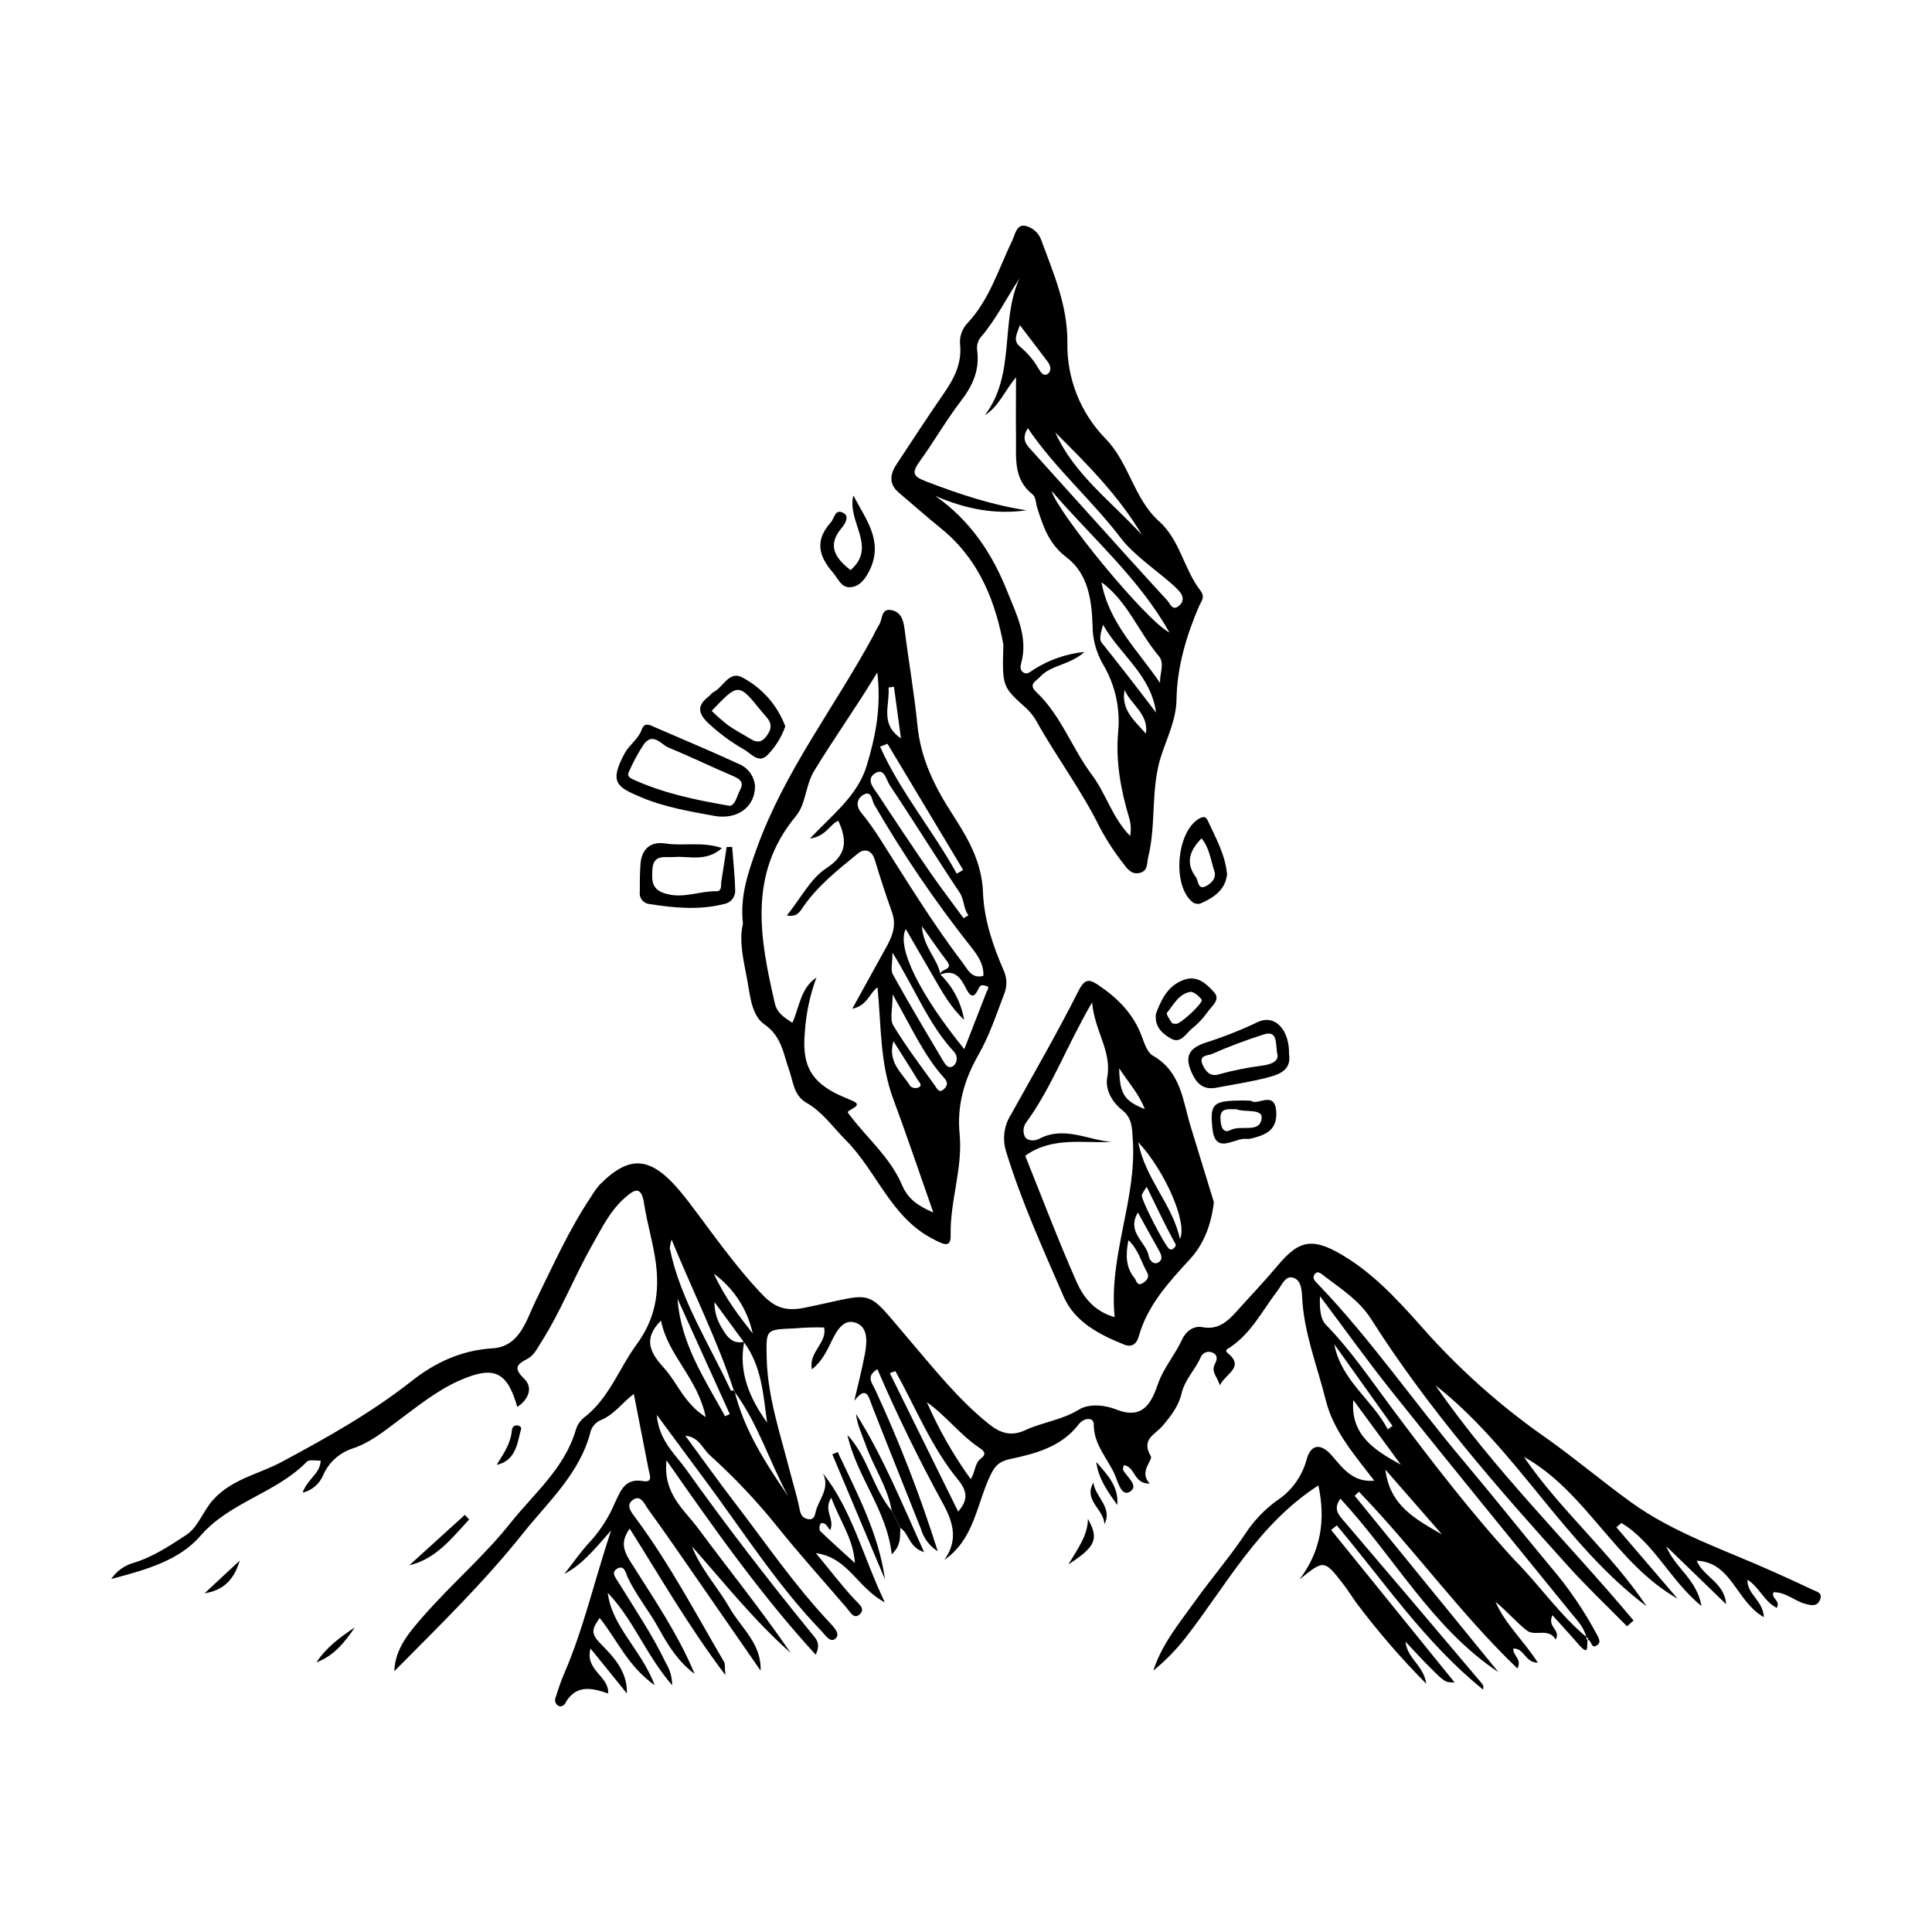 <?xml version="1.0" encoding="utf-8"?>
<svg x="0pt" y="0pt" width="256pt" height="256pt" viewBox="0 0 256 256" xmlns="http://www.w3.org/2000/svg" xmlns:xlink="http://www.w3.org/1999/xlink">
  <g id="1">
    <title>Layer 1</title>
    <defs>
      <title>Shape 119</title>
      <g id="2">
        <defs>
          <path id="3" d="M210.477,217.139 C210.041,217.388,210.896,219.879,209.164,217.886 C208.088,216.641,206.967,215.429,205.705,214.025 C204.963,215.633,206.837,215.888,206.146,217.252 C205.15,215.605,203.372,216.912,202.28,216.029 C200.848,214.897,199.642,213.436,198.164,212.259 C199.472,215.242,201.94,217.433,203.769,220.315 C202.07,220.315,201.985,218.384,200.536,218.441 C200.366,219.296,201.736,219.828,201.063,221.079 C193.437,213.77,187.334,205.171,180.065,197.664 C179.877,197.842,179.688,198.019,179.499,198.196 C179.499,198.196,198.549,221.566,198.549,221.566 C189.706,215.684,184.764,206.281,177.603,198.581 C176.612,199.985,177.382,200.733,178.124,201.599 C184.23,208.747,190.32,215.918,196.392,223.111 C196.558,223.33,196.605,223.616,196.517,223.876 C188.851,217.71,183.388,209.553,177.133,202.125 C176.882,202.325,176.631,202.525,176.38,202.725 C181.833,209.46,187.287,216.195,192.741,222.93 C191.484,222.93,191.473,222.93,189.463,220.926 C188.461,219.93,187.51,218.888,186.236,217.529 C186.485,219.822,188.625,220.626,188.982,223.1 C185.662,219.752,182.575,216.181,179.743,212.412 C179.143,211.579,178.61,210.713,177.976,209.887 C175.457,206.654,175.452,206.66,172.191,209.281 C175.021,205.545,175.678,201.446,174.693,196.826 C166.711,201.972,162.516,210.051,157.075,217.031 C155.825,218.63,154.399,220.083,152.824,221.362 C153.956,217.846,156.266,215.078,158.343,212.174 C160.495,209.162,162.929,206.349,164.978,203.275 C166.095,201.559,167.515,200.061,169.168,198.853 C171.116,197.587,172.527,195.645,173.13,193.401 C173.697,191.307,175.05,191.211,176.493,192.886 C177.937,194.562,179.278,196.453,182.098,196.198 C179.516,192.83,176.697,189.614,175.701,185.64 C174.568,181.071,172.757,176.616,172.536,171.838 C172.485,170.706,172.332,169.534,171.262,169.279 C170.283,169.053,169.83,170.315,169.286,171.017 C167.299,173.61,165.822,176.622,163.014,178.518 C162.72,178.716,162.199,178.892,162.657,179.265 C164.984,181.162,162.431,181.966,161.621,183.574 C161.344,182.413,160.382,181.807,161.021,180.641 C161.282,180.154,161.383,179.537,160.676,179.231 C160.372,179.088,160.021,179.082,159.712,179.216 C159.403,179.349,159.167,179.608,159.062,179.928 C158.326,181.547,156.985,182.821,156.566,184.638 C156.181,186.302,155.117,187.678,154.03,188.952 C153.033,190.124,151.165,190.69,152.49,192.965 C152.801,193.498,150.842,194.987,152.348,196.589 C150.123,196.623,150.44,194.251,148.895,194.16 C148.895,194.29,148.736,194.607,148.833,194.8 C149.337,195.751,150.973,196.883,149.71,197.664 C148.612,198.344,148.136,196.396,147.757,195.496 C146.806,193.271,144.927,191.488,144.927,188.742 C144.927,187.735,143.624,187.831,142.922,188.742 C140.658,191.703,137.216,192.615,133.91,193.317 C132.138,193.69,131.713,194.449,131.079,195.813 C129.381,199.549,129.019,203.999,125.124,206.7 C127.014,204.09,126.295,201.684,124.937,199.204 C121.767,193.422,118.874,187.495,116.258,181.422 C114.69,182.39,115.568,183.251,115.987,184.179 C119.201,191.117,121.964,198.256,124.257,205.55 C123.177,204.876,122.384,203.825,122.032,202.601 C119.887,197.177,117.702,191.765,115.573,186.336 C115.081,185.068,114.843,183.506,113.195,185.612 C113.665,183.585,114.192,181.564,114.582,179.52 C114.865,178.009,115.086,176.05,113.609,175.365 C111.91,174.578,110.959,176.135,110.212,177.663 C109.589,178.971,108.938,180.347,107.585,181.451 C107.104,179.124,109.64,177.969,109.199,175.897 C107.897,175.86,106.595,175.9,105.298,176.016 C101.465,176.191,101.511,176.072,101.59,179.871 C101.697,185.062,103.373,189.925,104.641,194.873 C105.077,196.572,105.621,198.27,105.949,199.968 C106.102,200.733,106.334,201.163,107.081,201.293 C107.948,201.44,107.987,200.648,108.106,200.217 C108.536,198.621,110.037,197.166,109.018,195.179 C112.901,200.099,114.299,206.133,117.243,212.321 C113.586,210.385,112.358,206.337,108.112,205.805 C109.997,208.069,111.508,210.074,113.207,211.902 C113.813,212.559,114.701,213.142,113.931,213.889 C113.162,214.636,112.652,213.595,112.188,213.051 C109.074,209.428,105.876,205.879,102.892,202.159 C100.201,198.819,97.248,195.699,94.061,192.83 C93.053,191.918,92.64,190.418,90.811,190.242 C93.019,193.243,95.187,196.283,97.457,199.238 C101.545,204.577,105.343,210.141,109.98,215.05 C110.495,215.616,111.401,216.51,110.705,217.122 C110.008,217.733,109.397,216.691,108.853,216.125 C102.92,209.977,98.374,202.765,93.302,195.955 C93.302,195.955,87.024,187.468,87.024,187.468 C87.307,190.893,89.43,192.626,90.873,194.647 C96.206,202.131,101.816,209.411,107.625,216.539 C108.157,217.19,108.791,217.795,108.083,219.256 C100.763,211.268,94.695,202.623,88.314,193.503 C87.833,197.908,90.618,199.985,92.442,202.437 C96.546,207.956,100.86,213.317,104.766,219.013 C99.937,214.75,95.951,209.723,91.683,204.899 C92.849,207.911,95.08,210.272,96.653,213.017 C98.227,215.763,100.905,217.75,100.786,221.373 C98.433,217.977,96.08,214.58,93.727,211.183 C91.117,207.43,88.547,203.654,85.863,199.951 C85.416,199.329,84.873,197.891,83.763,198.819 C82.931,199.504,83.638,200.359,84.25,201.18 C88.7,207.181,92.175,213.77,95.94,220.207 C96.099,220.484,96.019,220.898,96.116,221.956 C91.185,215.429,87.471,208.936,83.44,202.55 C82.308,204.152,82.484,205.256,83.503,206.875 C86.548,211.71,89.809,216.442,92.04,221.787 C89.877,220.224,88.49,217.96,87.267,215.74 C86.044,213.521,84.346,211.438,83.208,209.089 C82.925,208.522,82.778,207.3,81.787,207.849 C80.904,208.341,81.606,209.111,82.008,209.762 C84.159,213.255,86.463,216.652,88.235,220.36 C88.78,221.247,89.066,222.269,89.062,223.309 C85.552,219.222,83.91,214.563,80.53,211.059 C81.097,215.588,84.918,218.475,86.758,223.309 C83.129,220.722,81.748,217.212,79.455,214.387 C78.634,215.633,78.113,216.273,79.455,217.665 C81.153,219.409,83.146,221.339,83.067,224.391 C81.461,222.406,79.855,220.42,78.249,218.435 C77.462,221.356,80.746,222.075,80.581,224.396 C78.379,223.615,76.222,223.179,74.847,225.778 C74.693,225.994,74.438,226.116,74.173,226.1 C73.94,226.037,73.745,225.877,73.637,225.661 C73.529,225.445,73.518,225.193,73.607,224.968 C73.952,223.904,74.286,222.828,74.739,221.798 C77.298,215.899,78.702,209.638,80.966,202.805 C78.741,205.33,77.162,207.3,74.784,208.551 C75.979,207.045,77.049,205.454,78.39,204.061 C79.688,202.581,80.738,200.901,81.498,199.085 C82.297,197.387,82.863,195.847,85.246,196.255 C86.571,196.464,86.078,195.423,85.948,194.738 C85.303,191.448,84.657,188.154,83.984,184.706 C82.41,185.889,81.357,187.486,79.568,188.188 C78.965,188.46,78.501,188.967,78.283,189.592 C76.896,195.207,72.622,199,69.264,203.218 C64.113,209.694,58.123,215.503,52.247,221.447 C52.355,218.328,54.376,216.12,56.21,214.025 C59.884,209.836,64.175,206.168,67.628,201.82 C70.731,197.919,74.778,194.596,76.279,189.529 C76.459,188.888,76.825,188.315,77.332,187.882 C80.689,185.34,81.991,181.372,84.346,178.156 C86.848,174.759,87.403,171.244,86.91,167.4 C86.565,164.722,85.739,162.107,85.337,159.434 C84.974,157.045,84.029,157.629,82.806,158.71 C80.859,160.408,79.732,162.741,78.487,164.937 C76.081,169.172,74.326,173.746,71.693,177.873 C71.184,178.677,70.765,179.571,69.933,180.024 C68.495,180.788,67.945,181.241,69.497,182.73 C70.629,183.862,70.063,185.425,68.546,186.427 C67.198,181.717,65.443,180.924,60.943,182.9 C57.931,184.219,55.389,186.297,52.796,188.222 C50.832,189.688,48.992,191.211,46.569,191.986 C44.872,192.583,43.504,193.865,42.798,195.519 C42.307,196.658,41.306,197.498,40.098,197.783 C40.743,195.938,42.453,195.264,42.487,193.537 C41.881,193.571,40.981,193.351,40.653,193.685 C36.594,197.868,30.463,198.989,26.539,203.529 C23.771,206.722,19.514,207.973,14.736,209.225 C15.414,208.224,16.412,207.483,17.566,207.124 C20.199,206.36,22.469,204.832,24.688,203.382 C26.245,202.363,26.879,200.252,28.215,198.763 C30.74,195.932,34.346,195.338,37.409,193.668 C43.347,190.48,49.195,187.203,54.506,183.025 C57.659,180.539,61.09,178.926,65.262,178.66 C68.908,178.428,69.717,174.929,70.985,172.353 C73.301,167.66,75.418,162.876,78.345,158.534 C78.673,157.974,79.052,157.445,79.477,156.955 C83.78,152.664,86.644,153.236,91.168,159.151 C94.389,163.369,97.395,167.773,101.08,171.606 C102.654,173.231,104.086,173.769,106.504,173.304 C116.275,171.334,114.384,170.417,120.408,177.443 C123.765,181.355,126.957,185.431,131.028,188.686 C132.539,189.903,133.989,190.384,135.891,189.49 C138.155,188.442,140.697,188.171,142.922,186.801 C144.388,185.901,146.534,186.201,148.017,186.801 C151.674,188.227,152.688,185.482,153.446,183.347 C154.205,181.213,155.711,179.509,156.628,177.494 C157.098,176.486,158.066,175.614,159.34,175.858 C161.412,176.248,162.657,175.105,163.868,173.752 C165.669,171.742,167.543,169.789,169.269,167.728 C172.219,164.19,174.042,163.833,178.673,166.8 C182.89,169.506,186.196,173.372,189.508,177.08 C194.169,182.175,199.385,186.732,205.059,190.667 C208.784,193.328,212.3,196.277,216.002,198.972 C221.726,203.133,228.457,205.335,234.814,208.189 C236.586,208.981,238.358,209.779,240.108,210.623 C240.674,210.883,241.551,211.047,241.172,211.959 C240.793,212.87,240.079,212.757,239.253,212.525 C237.804,212.163,236.677,210.963,235.007,210.974 C234.599,211.778,235.986,212.066,235.437,213.046 C233.784,212.259,233.173,210.357,231.548,209.315 C231.491,211.285,233.597,212.027,233.727,214.286 C230.053,212.231,229.47,206.983,224.817,206.802 C225.7,208.93,228.531,209.717,228.717,212.559 C226.075,210.002,223.434,207.445,220.792,204.888 C221.89,207.719,224.834,209.219,225.456,212.814 C221.307,209.417,219.19,204.441,214.853,201.803 C214.629,201.991,214.404,202.18,214.179,202.369 C216.886,205.526,219.592,208.683,222.298,211.84 C213.97,207.096,210.245,197.687,201.917,193.034 C206.741,200.127,213.438,205.726,218.188,212.848 C207.205,204.599,200.955,191.992,190.193,183.551 C197.926,194.76,207.743,204.316,216.455,214.727 C216.167,214.982,215.878,215.237,215.589,215.492 C213.013,212.87,210.335,210.34,207.873,207.617 C198.47,197.206,189.231,186.67,181.679,174.782 C180.127,172.336,177.755,170.819,175.519,169.121 C175.151,168.843,174.562,168.187,174.132,168.951 C173.849,169.449,174.319,169.817,174.749,170.27 C181.673,177.516,187.357,185.793,193.805,193.441 C197.768,198.151,201.6,202.98,205.546,207.713 C207.847,210.409,209.853,213.343,211.53,216.465 C211.853,217.082,212.272,217.699,211.445,218.101 C210.777,218.418,210.919,217.167,210.239,217.252 C210.064,215.786,209.056,214.801,208.19,213.737 C200.298,203.999,192.339,194.302,184.532,184.514 C181.209,180.358,178.123,176.022,174.908,171.753 C174.84,173.186,174.908,174.72,175.683,175.529 C179.04,178.966,181.69,182.923,184.543,186.738 C189.678,193.6,194.897,200.41,200.694,206.722 C204.097,210.147,206.769,214.127,210.477,217.139 z M98.578,177.85 C97.278,176.078,95.978,174.306,94.677,172.534 C94.654,173.651,94.94,174.752,95.504,175.716 C96.178,176.848,96.851,178.19,98.612,177.793 C97.825,181.864,99.348,185.294,101.646,188.51 C101.137,184.808,100.933,181.026,98.578,177.85 z M97.316,184.253 C98.572,189.472,101.454,193.877,104.42,198.23 C101.935,193.639,100.418,188.55,97.253,184.304 C95.057,177.573,91.87,171.283,88.988,164.246 C88.867,164.629,88.788,165.024,88.75,165.424 C90.154,172.217,93.959,178.037,96.829,184.23 C96.863,184.298,97.151,184.242,97.316,184.253 z M87.59,174.98 C85.059,177.505,86.265,179.384,88.071,181.366 C89.769,183.24,90.607,185.895,93.511,187.774 C92.453,182.583,88.45,179.548,87.59,174.98 z M118.653,181.677 C118.404,181.766,118.155,181.854,117.905,181.943 C120.925,188.05,123.944,194.167,126.963,200.297 C128.13,198.91,128.362,197.817,126.963,196.09 C123.408,191.777,121.342,186.523,118.641,181.677 z M122.814,185.793 C124.381,189.386,126.326,192.802,128.616,195.983 C129.25,195.094,129.103,193.917,129.981,193.254 C130.858,192.592,130.269,192.173,129.72,191.805 C127.156,190.061,125.31,187.548,122.802,185.793 z M96.07,187.661 C96.28,187.567,96.489,187.472,96.699,187.378 C94.391,182.283,92.083,177.188,89.775,172.093 C90.2,178.048,93.376,182.741,96.082,187.661 z M179.324,185.51 C178.91,190.163,182.154,192.179,185.613,194.069 z M110.161,198.445 C109.029,200.144,110.67,201.276,110.002,202.759 C109.606,202.312,109.368,201.627,108.757,201.859 C108.566,202.156,108.53,202.527,108.661,202.856 C110.167,204.31,111.729,205.686,113.28,207.113 C113.065,203.846,111.254,201.48,110.15,198.445 z M191.059,203.308 C188.563,200.45,186.066,197.591,183.57,194.732 C184.158,199.589,187.702,201.355,191.048,203.308 z M176.799,178.116 C177.705,182.923,181.803,185.43,183.887,189.393 C184.096,189.242,184.305,189.091,184.515,188.94 z M94.587,168.775 C96.172,172.172,97.984,174.436,99.739,176.701 C99.056,173.514,97.222,170.692,94.587,168.775 z"/>
        </defs>
        <use xlink:href="#3" style="fill:#000000;fill-opacity:1;fill-rule:evenodd;opacity:1;stroke:none;"/>
      </g>
    </defs>
    <use xlink:href="#2"/>
    <defs>
      <title>Shape 122</title>
      <g id="4">
        <defs>
          <path id="5" d="M132.953,85.409 C132.019,80.41,130.088,74.364,124.659,69.993 C122.774,68.47,120.962,66.851,119.111,65.289 C117.758,64.156,117.917,62.849,118.783,61.541 C120.883,58.342,122.984,55.138,125.157,51.99 C126.46,50.105,127.422,48.164,127.229,45.791 C127.081,44.678,127.457,43.559,128.248,42.763 C131.141,39.644,132.336,35.573,134.142,31.842 C134.504,31.089,134.674,29.719,135.84,29.918 C136.836,30.143,137.645,30.866,137.98,31.831 C139.599,36.235,141.479,40.498,141.433,45.418 C141.35,50.148,143.162,54.714,146.466,58.099 C149.625,61.32,150.208,66.025,153.537,69.031 C156.368,71.544,156.86,75.411,159.062,78.258 C159.747,79.142,159.136,79.725,158.892,80.296 C157.194,84.259,155.966,88.347,155.892,92.717 C155.847,95.378,154.641,97.744,153.843,100.213 C152.444,104.555,153.231,109.174,152.144,113.567 C151.946,114.383,152.144,115.322,151.114,115.639 C150.084,115.956,149.455,115.254,148.98,114.598 C147.766,113.067,146.69,111.432,145.764,109.712 C143.341,104.753,140.007,100.354,137.335,95.559 C136.969,94.909,136.502,94.321,135.953,93.815 C132.8,90.985,132.789,90.996,132.953,85.409 z M135.07,36.915 C133.372,39.485,132.024,42.242,130.043,44.58 C129.595,45.075,129.388,45.742,129.477,46.403 C129.834,48.979,128.911,51.073,127.337,53.117 C125.356,55.699,123.731,58.563,121.817,61.201 C120.685,62.786,121.121,63.183,122.808,63.828 C127.11,65.475,131.436,66.919,136.021,67.615 C131.838,68.221,127.869,67.429,123.906,65.696 C128.543,68.934,131.441,73.288,133.445,78.309 C134.668,81.383,136.276,84.395,135.308,87.899 C135.172,88.386,135.172,88.85,135.648,89.134 C136.123,89.417,136.542,88.998,136.904,88.76 C138.949,87.442,141.277,86.629,143.698,86.388 C141.677,88.183,139.242,88.086,137.77,89.728 C137.284,90.26,136.208,90.656,137.312,91.698 C140.601,94.795,142.039,99.154,144.705,102.703 C146.545,105.149,147.355,108.308,149.75,110.776 C149.886,110.024,149.855,109.251,149.659,108.512 C148.527,104.747,147.802,100.909,148.164,96.952 C148.462,93.787,147.732,90.61,146.081,87.894 C145.211,86.337,144.759,84.582,144.768,82.799 C144.654,79.47,144.168,76.005,141.314,73.843 C139.01,72.11,138.229,69.789,137.448,67.321 C137.25,66.71,137.255,65.849,136.836,65.521 C134.204,63.471,134.674,60.59,134.628,57.844 C134.589,55.359,134.628,52.879,134.628,49.986 C133.038,51.906,132.364,53.847,130.501,55.014 C134.629,49.568,132.483,42.689,135.07,36.915 z M136.202,56.729 C135.195,58.314,136.123,59.05,136.853,59.86 C139.15,62.409,141.447,64.958,143.743,67.508 C147.389,71.544,151.018,75.592,154.698,79.594 C155.043,79.974,155.332,80.981,156.186,80.302 C156.905,79.736,156.837,79,156.26,78.338 C155.891,77.935,155.495,77.557,155.077,77.206 C152.812,75.252,150.146,73.441,148.476,71.25 C144.638,66.211,139.826,62.101,136.197,56.74 z M154.958,83.818 C150.944,76.639,144.666,71.239,139.344,65.051 C140.069,67.819,151.686,82.097,154.958,83.818 z M153.707,90.475 C153.662,89.252,154.358,87.882,153.543,86.926 C150.882,83.778,149.421,79.702,145.957,77.149 C146.919,82.533,150.791,86.195,153.701,90.475 z M151.318,70.888 C148.255,65.719,144.06,61.496,139.826,57.301 C142.35,62.9,147.315,66.495,151.312,70.888 z M153.175,94.404 C152.546,89.49,148.402,86.745,146.16,82.787 C145.911,83.676,145.594,84.678,145.962,85.137 C148.397,88.183,150.791,91.257,153.169,94.404 z M135.144,43.091 C134.719,44.314,134.187,45.106,135.144,45.922 C136.145,46.747,136.989,47.746,137.635,48.871 C137.884,49.296,138.303,50.003,138.897,49.488 C139.339,49.132,139.203,48.435,138.84,47.954 C137.697,46.414,136.525,44.914,135.144,43.091 z M151.844,97.201 C152.224,94.597,149.869,93.391,149.014,91.421 C148.51,94.082,150.372,95.536,151.827,97.201 z"/>
        </defs>
        <use xlink:href="#5" style="fill:#000000;fill-opacity:1;fill-rule:evenodd;opacity:1;stroke:none;"/>
      </g>
    </defs>
    <use xlink:href="#4"/>
    <defs>
      <title>Shape 123</title>
      <g id="6">
        <defs>
          <path id="7" d="M98.442,122.404 C98.035,118.691,99.127,115.611,100.288,112.378 C103.956,102.188,110.614,93.662,115.698,84.265 C115.933,83.757,116.195,83.261,116.485,82.782 C116.966,82.091,116.711,80.625,118.041,80.834 C119.372,81.044,119.706,82.131,119.859,83.353 C120.391,87.577,121.132,91.783,121.557,96.018 C121.964,100.416,123.782,104.141,126.125,107.77 C128.18,110.952,130.088,114.111,130.252,118.232 C130.371,121.782,131.56,125.297,133.004,128.615 C133.468,129.64,133.468,130.816,133.004,131.842 C131.979,134.553,131.073,137.299,129.607,139.841 C127.779,143.068,126.777,146.47,127.156,150.269 C127.592,154.798,125.865,159.134,125.967,163.663 C126.007,165.395,125.044,164.914,123.737,164.229 C118.075,161.399,116.218,155.239,112.08,151.084 C110.382,149.386,109.006,147.348,106.855,146.119 C105.196,145.168,105.117,143.402,104.59,141.868 C103.798,139.677,103.605,137.339,101.284,135.731 C99.586,134.559,99.394,131.932,99.02,129.888 C98.561,127.375,97.876,124.782,98.442,122.404 z M124.603,129.13 C124.506,128.354,126.442,128.603,125.463,127.335 C124.484,126.067,123.493,124.601,122.151,122.716 C122.366,125.592,124.257,127.047,124.608,129.13 C126.262,130.749,127.362,132.849,127.75,135.131 C125.961,133.478,124.812,131.389,123.623,129.328 C122.434,127.267,121.274,125.269,120.017,123.101 C118.772,125.541,121.908,131.802,127.773,139.02 C128.792,136.41,129.76,133.925,130.728,131.428 C130.847,131.123,131.232,130.743,130.592,130.619 C130.298,130.557,129.941,130.409,129.709,130.908 C129.143,132.187,128.656,132.266,128.011,130.992 C127.269,129.481,126.476,128.417,124.603,129.13 z M116.275,130.828 C115.194,131.592,114.922,133.263,112.935,133.659 C114.256,131.264,115.577,128.869,116.898,126.475 C117.86,124.725,118.981,123.078,118.188,120.859 C117.396,118.64,116.62,116.279,115.924,113.958 C115.522,112.577,114.509,112.418,113.694,113.08 C111.095,115.203,108.429,117.298,106.475,120.095 C106.011,120.757,105.677,121.544,104.256,121.317 C106.09,119.053,107.393,116.404,109.51,115.034 C112.34,113.182,112.199,111.252,111.084,108.75 C109.951,109.208,109.465,110.822,107.313,111.116 C110.41,107.849,113.654,105.41,114.854,101.418 C116.02,97.546,116.801,93.674,116.241,89.105 C113.359,93.883,110.41,97.948,107.817,102.262 C106.685,104.192,106.826,106.496,105.439,108.166 C99.076,115.843,100.695,124.369,102.671,132.957 C102.971,134.259,103.945,134.836,104.998,135.527 C105.949,133.37,106.09,130.919,108.179,129.532 C107.319,131.872,106.8,134.324,106.64,136.812 C106.317,140.639,107.126,142.904,110.41,144.704 C111.208,145.145,112.069,145.474,112.907,145.836 C113.575,146.13,113.858,146.402,112.997,146.883 C112.137,147.365,112.239,147.302,112.675,147.868 C114.996,150.903,118.007,153.439,119.53,157.039 C120.306,158.874,121.642,159.785,123.669,160.663 C121.812,155.381,120.164,150.473,118.364,145.632 C116.564,140.792,116.773,135.799,116.275,130.823 z M130.303,129.311 C130.371,127.732,129.556,126.599,128.667,125.473 C123.928,119.489,119.631,113.167,115.811,106.559 C115.533,106.083,115.522,104.696,114.446,105.291 C113.592,105.76,113.314,106.717,114.124,107.691 C114.932,108.691,115.688,109.732,116.388,110.81 C120.006,116.471,123.47,122.201,127.535,127.539 C128.22,128.445,128.735,129.73,130.303,129.305 z M127.677,121.668 C127.894,121.538,128.111,121.408,128.328,121.278 C127.626,120.372,127.807,119.245,127.139,118.243 C123.997,113.539,121.025,108.721,117.877,104.017 C117.447,103.377,117.192,101.656,115.935,102.471 C114.678,103.287,115.799,104.475,116.354,105.302 C118.577,108.699,120.842,112.08,123.148,115.447 C124.614,117.57,126.171,119.602,127.677,121.663 z M118.256,126.231 C118.256,127.652,117.99,128.541,118.302,129.107 C120.419,132.917,122.644,136.665,124.886,140.43 C125.174,140.916,125.61,141.794,126.38,141.2 C126.886,140.706,126.906,139.9,126.425,139.382 C123.017,135.708,121.257,131.038,118.256,126.226 z M117.594,98.554 C117.268,98.68,116.941,98.807,116.615,98.933 C119.298,104.945,123.612,110.023,126.771,115.764 C127.056,115.602,127.341,115.439,127.626,115.277 C124.274,109.703,120.93,104.128,117.594,98.554 z M118.279,131.751 C118.279,133.698,117.871,135.051,118.358,135.867 C120.023,138.629,121.993,141.217,123.878,143.843 C124.144,144.217,124.444,144.976,125.129,144.257 C125.639,143.753,125.542,143.322,125.095,142.824 C122.355,139.779,120.73,136.02,118.268,131.751 z M119.377,97.823 C119.07,95.55,118.762,93.276,118.455,91.002 C118.215,91.034,117.975,91.066,117.736,91.098 C117.934,93.413,116.541,95.916,119.366,97.823 z M118.387,137.95 C117.56,140.826,119.575,142.173,120.617,143.917 C120.889,144.149,121.257,144.231,121.602,144.138 C122.378,143.86,121.766,143.373,121.602,143.096 C120.611,141.46,119.575,139.858,118.375,137.95 z"/>
        </defs>
        <use xlink:href="#7" style="fill:#000000;fill-opacity:1;fill-rule:evenodd;opacity:1;stroke:none;"/>
      </g>
    </defs>
    <use xlink:href="#6"/>
    <defs>
      <title>Shape 124</title>
      <g id="8">
        <defs>
          <path id="9" d="M160.846,159.298 C160.472,162.463,159.436,164.92,157.675,166.845 C154.845,169.93,152.059,172.936,150.882,177.103 C150.661,177.907,150.101,178.62,148.98,178.173 C145.645,176.837,142.39,175.155,140.924,171.77 C138.201,165.486,135.359,159.242,133.338,152.663 C132.786,150.982,133.021,149.142,133.978,147.653 C137.001,142.219,140.114,136.835,142.911,131.287 C143.783,129.555,144.423,129.77,145.611,130.579 C148.114,132.278,150.18,134.344,151.273,137.271 C151.624,138.216,152.009,139.456,152.761,139.881 C156.515,142.009,156.724,145.887,157.794,149.352 C158.864,152.816,159.923,156.275,160.846,159.298 z M144.706,132.827 C141.309,138.646,139.367,144.092,135.97,148.74 C135.572,149.288,135.508,150.011,135.806,150.62 C136.151,151.231,137.131,151.186,137.618,150.937 C140.946,149.137,144.088,151.044,147.315,151.322 C143.437,151.486,139.39,150.597,135.846,153.145 C138.059,158.636,140.21,164.348,142.684,169.924 C143.573,171.917,145.039,173.797,147.7,174.521 C146.879,166.392,150.621,159.015,150.106,151.09 C149.999,149.346,150.004,148.129,148.685,147.087 C147.276,145.955,146.421,144.296,146.715,142.762 C147.344,139.269,145.057,136.688,144.706,132.827 z M150.825,151.361 C151.793,156.304,155.354,159.553,156.351,164.178 C157.37,162.01,154.392,155.194,150.825,151.339 z M151.958,157.26 C151.7,157.592,151.48,157.951,151.301,158.33 C151.125,158.896,154.431,165.203,154.93,165.486 C155.286,165.69,155.451,165.486,155.632,165.288 C155.949,164.988,155.745,164.835,155.552,164.478 C154.279,162.123,153.152,159.723,151.935,157.238 z M150.78,160.657 C149.212,163.306,151.912,164.569,152.229,166.482 C152.303,166.918,152.795,167.615,153.429,167.309 C154.171,166.924,153.888,166.245,153.543,165.645 C152.626,164.025,151.754,162.423,150.757,160.623 z M149.518,164.342 C149.15,166.296,149.15,167.875,150.305,169.324 C150.633,169.738,150.661,170.491,151.437,170.009 C151.935,169.698,152.354,169.234,152.003,168.605 C151.21,167.23,150.887,165.611,149.495,164.309 z M148.295,141.551 C148.368,144.987,148.968,145.87,151.691,146.963 C150.927,144.964,149.631,143.583,148.272,141.517 z"/>
        </defs>
        <use xlink:href="#9" style="fill:#000000;fill-opacity:1;fill-rule:evenodd;opacity:1;stroke:none;"/>
      </g>
    </defs>
    <use xlink:href="#8"/>
    <defs>
      <title>Shape 132</title>
      <g id="10">
        <defs>
          <path id="11" d="M100.044,104.158 C100.044,107.034,97.588,108.619,94.717,108.121 C91.36,107.515,87.997,106.938,84.867,105.608 C81.736,104.277,80.689,103.672,82.783,99.794 C83.406,98.661,84.595,97.942,85.048,96.635 C85.421,95.599,86.242,96.131,86.916,96.425 C90.567,98.01,94.242,99.544,97.859,101.209 C99.09,101.696,99.937,102.839,100.044,104.158 z M96.716,106.791 C97.469,106.604,97.65,105.455,98.091,104.611 C98.657,103.558,97.904,103.162,97.027,102.783 C94.196,101.577,91.456,100.241,88.626,99.08 C87.596,98.661,86.525,96.957,85.291,98.65 C84.527,99.816,83.864,101.045,83.31,102.324 C83.021,102.89,83.604,103.145,83.972,103.315 C87.895,105.087,92.051,105.993,96.738,106.785 z"/>
        </defs>
        <use xlink:href="#11" style="fill:#000000;fill-opacity:1;fill-rule:evenodd;opacity:1;stroke:none;"/>
      </g>
    </defs>
    <use xlink:href="#10"/>
    <defs>
      <title>Shape 136</title>
      <g id="12">
        <defs>
          <path id="13" d="M97.01,112.214 C97.157,114.133,97.378,116.047,97.418,117.966 C97.456,118.854,96.828,119.633,95.951,119.783 C92.634,120.627,89.328,120.304,86.016,119.783 C85.636,119.741,85.29,119.547,85.056,119.245 C84.823,118.943,84.722,118.559,84.776,118.181 C84.776,116.958,84.776,115.735,84.867,114.513 C85.014,112.469,86.225,111.456,88.19,111.767 C90.545,112.141,92.99,111.473,95.663,112.373 C93.551,114.252,91.337,113.403,89.328,113.562 C88.06,113.663,86.554,113.126,86.441,115.26 C86.35,116.924,86.401,118.04,88.62,118.515 C90.839,118.991,92.821,118.045,94.927,118.096 C95.708,118.096,95.493,117.27,95.583,116.766 C95.832,115.249,96.053,113.731,96.285,112.237 z"/>
        </defs>
        <use xlink:href="#13" style="fill:#000000;fill-opacity:1;fill-rule:evenodd;opacity:1;stroke:none;"/>
      </g>
    </defs>
    <use xlink:href="#12"/>
    <defs>
      <title>Shape 137</title>
      <g id="14">
        <defs>
          <path id="15" d="M170.809,139.688 C171.132,141.834,169.473,142.371,167.979,142.773 C165.754,143.339,163.45,143.702,161.185,144.126 C159.725,144.398,158.774,143.866,158.072,142.473 C156.979,140.322,157.234,138.975,159.713,138.171 C162.086,137.416,164.405,136.5,166.654,135.431 C168.913,134.355,170.872,136.427,170.809,139.688 z M169.23,139.626 C169.02,138.001,169.23,136.523,167.463,137.067 C165.111,137.812,162.799,138.683,160.54,139.677 C160.064,139.88,158.7,139.779,159.408,141.2 C159.906,142.219,160.54,142.671,161.581,142.332 C163.441,141.825,165.332,141.447,167.243,141.2 C168.313,141.058,169.547,140.667,169.241,139.62 z"/>
        </defs>
        <use xlink:href="#15" style="fill:#000000;fill-opacity:1;fill-rule:evenodd;opacity:1;stroke:none;"/>
      </g>
    </defs>
    <use xlink:href="#14"/>
    <defs>
      <title>Shape 142</title>
      <g id="16">
        <defs>
          <path id="17" d="M104.058,96.25 C103.546,97.713,102.708,99.041,101.607,100.133 C100.475,101.147,99.529,99.867,98.646,99.346 C96.868,98.34,95.219,97.119,93.738,95.712 C92.357,94.353,92.504,93.362,93.908,92.281 C94.134,92.111,94.293,91.834,94.531,91.715 C95.844,91.07,96.619,88.783,98.403,89.79 C101.015,91.179,103.027,93.477,104.058,96.25 z M94.298,94.195 C94.986,94.864,95.707,95.497,96.461,96.091 C97.44,96.776,98.51,97.337,99.54,97.959 C100.571,98.582,101.205,98.157,101.805,97.184 C102.615,95.831,101.618,95.14,100.944,94.302 C97.853,90.475,97.848,90.475,94.298,94.195 z"/>
        </defs>
        <use xlink:href="#17" style="fill:#000000;fill-opacity:1;fill-rule:evenodd;opacity:1;stroke:none;"/>
      </g>
    </defs>
    <use xlink:href="#16"/>
    <defs>
      <title>Shape 145</title>
      <g id="18">
        <defs>
          <path id="19" d="M112.708,75.541 C116.286,72.439,112.205,69.167,113.071,65.651 C114.769,68.878,117.034,71.657,115.29,75.439 C114.724,76.605,114.011,77.675,112.737,77.806 C111.463,77.936,111.078,76.673,110.359,75.858 C108.44,73.645,107.97,71.59,110.07,69.24 C110.58,68.674,110.637,67.361,111.769,67.972 C112.573,68.425,112.001,69.393,111.542,69.936 C109.555,72.252,110.642,73.95,112.708,75.541 z"/>
        </defs>
        <use xlink:href="#19" style="fill:#000000;fill-opacity:1;fill-rule:evenodd;opacity:1;stroke:none;"/>
      </g>
    </defs>
    <use xlink:href="#18"/>
    <defs>
      <title>Shape 146</title>
      <g id="20">
        <defs>
          <path id="21" d="M162.595,115.843 C162.351,117.972,160.789,118.962,159.034,119.732 C158.677,119.825,158.298,119.75,158.004,119.529 C155.264,117.298,155.909,110.086,158.96,108.433 C159.527,108.144,159.798,108.229,160.053,108.772 C161.1,111.037,162.346,113.239,162.595,115.843 z M159.198,111.11 C157.556,112.746,157.104,114.411,158.451,116.205 C158.802,116.67,158.683,118.04,159.866,117.383 C160.574,116.992,161.236,116.302,160.885,115.345 C160.41,113.93,160.274,112.401,159.226,111.099 z"/>
        </defs>
        <use xlink:href="#21" style="fill:#000000;fill-opacity:1;fill-rule:evenodd;opacity:1;stroke:none;"/>
      </g>
    </defs>
    <use xlink:href="#20"/>
    <defs>
      <title>Shape 150</title>
      <g id="22">
        <defs>
          <path id="23" d="M153.175,134.304 C153.911,132.362,154.799,130.483,157.053,129.775 C158.751,129.254,159.928,130.443,160.868,131.474 C161.808,132.504,160.483,133.342,159.991,134.129 C159.388,134.967,158.671,135.718,157.862,136.359 C157.075,137.061,156.379,138.38,155.077,137.571 C153.979,136.931,152.937,135.997,153.175,134.304 z M155.83,135.674 C156.469,135.674,159.538,132.81,159.226,132.447 C158.847,131.977,158.151,131.355,157.704,131.434 C156.186,131.7,155.507,133.132,154.624,134.208 C154.488,134.372,155.015,135.114,155.286,135.555 C155.377,135.657,155.649,135.657,155.83,135.657 z"/>
        </defs>
        <use xlink:href="#23" style="fill:#000000;fill-opacity:1;fill-rule:evenodd;opacity:1;stroke:none;"/>
      </g>
    </defs>
    <use xlink:href="#22"/>
    <defs>
      <title>Shape 152</title>
      <g id="24">
        <defs>
          <path id="25" d="M165.754,145.847 C166.603,146.6,168.952,144.347,169.111,147.382 C169.241,149.895,167.509,150.444,165.629,150.897 C165.35,150.914,165.07,150.914,164.791,150.897 C163.178,151.061,160.97,152.884,160.642,149.448 C160.325,146.193,160.732,145.847,164.678,145.819 z M163.84,146.98 C162.629,146.98,161.649,146.781,161.717,148.293 C161.768,149.272,162.051,150.257,163.048,149.737 C164.446,149.001,167.056,150.257,167.175,148.078 C167.237,146.883,164.808,147.41,163.84,146.98 z"/>
        </defs>
        <use xlink:href="#25" style="fill:#000000;fill-opacity:1;fill-rule:evenodd;opacity:1;stroke:none;"/>
      </g>
    </defs>
    <use xlink:href="#24"/>
    <defs>
      <title>Shape 155</title>
      <g id="26">
        <defs>
          <path id="27" d="M118.16,200.195 C117.628,197.047,115.76,194.426,114.718,191.477 C114.243,190.129,113.586,188.838,113.427,187.35 C117.022,193.011,119.519,199.238,122.451,205.669 C120.385,205.018,120.476,203.173,119.287,202.442 z"/>
        </defs>
        <use xlink:href="#27" style="fill:#000000;fill-opacity:1;fill-rule:evenodd;opacity:1;stroke:none;"/>
      </g>
    </defs>
    <use xlink:href="#26"/>
    <defs>
      <title>Shape 159</title>
      <g id="28">
        <defs>
          <path id="29" d="M118.16,200.195 C118.538,200.95,118.915,201.704,119.292,202.459 C119.225,203.558,119.474,204.724,118.16,205.952 C117.503,200.048,113.501,195.654,112.29,190.135 C115.007,193.045,115.618,197.166,118.16,200.195 z"/>
        </defs>
        <use xlink:href="#29" style="fill:#000000;fill-opacity:1;fill-rule:evenodd;opacity:1;stroke:none;"/>
      </g>
    </defs>
    <use xlink:href="#28"/>
    <defs>
      <title>Shape 165</title>
      <g id="30">
        <defs>
          <path id="31" d="M111.004,192.405 C113.546,197.845,116.417,203.161,117.266,209.281 C114.939,203.756,112.612,198.23,110.286,192.705 z"/>
        </defs>
        <use xlink:href="#31" style="fill:#000000;fill-opacity:1;fill-rule:evenodd;opacity:1;stroke:none;"/>
      </g>
    </defs>
    <use xlink:href="#30"/>
    <defs>
      <title>Shape 171</title>
      <g id="32">
        <defs>
          <path id="33" d="M54.234,207.407 C56.687,205.18,59.14,202.954,61.594,200.727 C61.782,200.934,61.971,201.142,62.16,201.35 C59.85,203.835,57.75,206.586,54.234,207.407 z"/>
        </defs>
        <use xlink:href="#33" style="fill:#000000;fill-opacity:1;fill-rule:evenodd;opacity:1;stroke:none;"/>
      </g>
    </defs>
    <use xlink:href="#32"/>
    <defs>
      <title>Shape 188</title>
      <g id="34">
        <defs>
          <path id="35" d="M144.151,201.242 C145.628,203.914,145.209,204.928,141.575,207.288 C142.871,205.103,144.145,203.427,144.151,201.242 z"/>
        </defs>
        <use xlink:href="#35" style="fill:#000000;fill-opacity:1;fill-rule:evenodd;opacity:1;stroke:none;"/>
      </g>
    </defs>
    <use xlink:href="#34"/>
    <defs>
      <title>Shape 190</title>
      <g id="36">
        <defs>
          <path id="37" d="M65.811,194.103 C66.7,192.654,67.662,191.318,67.815,189.574 C67.872,189.008,68.228,188.742,68.749,188.923 C69.27,189.104,68.987,189.523,68.913,189.84 C68.495,191.703,68.093,193.594,65.811,194.103 z"/>
        </defs>
        <use xlink:href="#37" style="fill:#000000;fill-opacity:1;fill-rule:evenodd;opacity:1;stroke:none;"/>
      </g>
    </defs>
    <use xlink:href="#36"/>
    <defs>
      <title>Shape 195</title>
      <g id="38">
        <defs>
          <path id="39" d="M148.04,199.425 C146.817,197.67,145.521,195.949,145.266,193.707 C146.67,195.371,148.278,196.94,148.04,199.425 z"/>
        </defs>
        <use xlink:href="#39" style="fill:#000000;fill-opacity:1;fill-rule:evenodd;opacity:1;stroke:none;"/>
      </g>
    </defs>
    <use xlink:href="#38"/>
    <defs>
      <title>Shape 198</title>
      <g id="40">
        <defs>
          <path id="41" d="M144.881,196.436 C145.079,198.361,147.48,199.708,146.342,201.972 C146.296,199.98,143.522,198.836,144.881,196.436 z"/>
        </defs>
        <use xlink:href="#41" style="fill:#000000;fill-opacity:1;fill-rule:evenodd;opacity:1;stroke:none;"/>
      </g>
    </defs>
    <use xlink:href="#40"/>
    <defs>
      <title>Shape 204</title>
      <g id="42">
        <defs>
          <path id="43" d="M31.765,206.784 C30.978,209.44,29.5,210.747,27.106,211.121 z"/>
        </defs>
        <use xlink:href="#43" style="fill:#000000;fill-opacity:1;fill-rule:evenodd;opacity:1;stroke:none;"/>
      </g>
    </defs>
    <use xlink:href="#42"/>
    <defs>
      <title>Shape 205</title>
      <g id="44">
        <defs>
          <path id="45" d="M47.022,215.633 C45.703,217.569,44.259,219.414,41.927,220.269 C43.223,218.311,45.069,216.924,47.022,215.633 z"/>
        </defs>
        <use xlink:href="#45" style="fill:#000000;fill-opacity:1;fill-rule:evenodd;opacity:1;stroke:none;"/>
      </g>
    </defs>
    <use xlink:href="#44"/>
  </g>
</svg>
